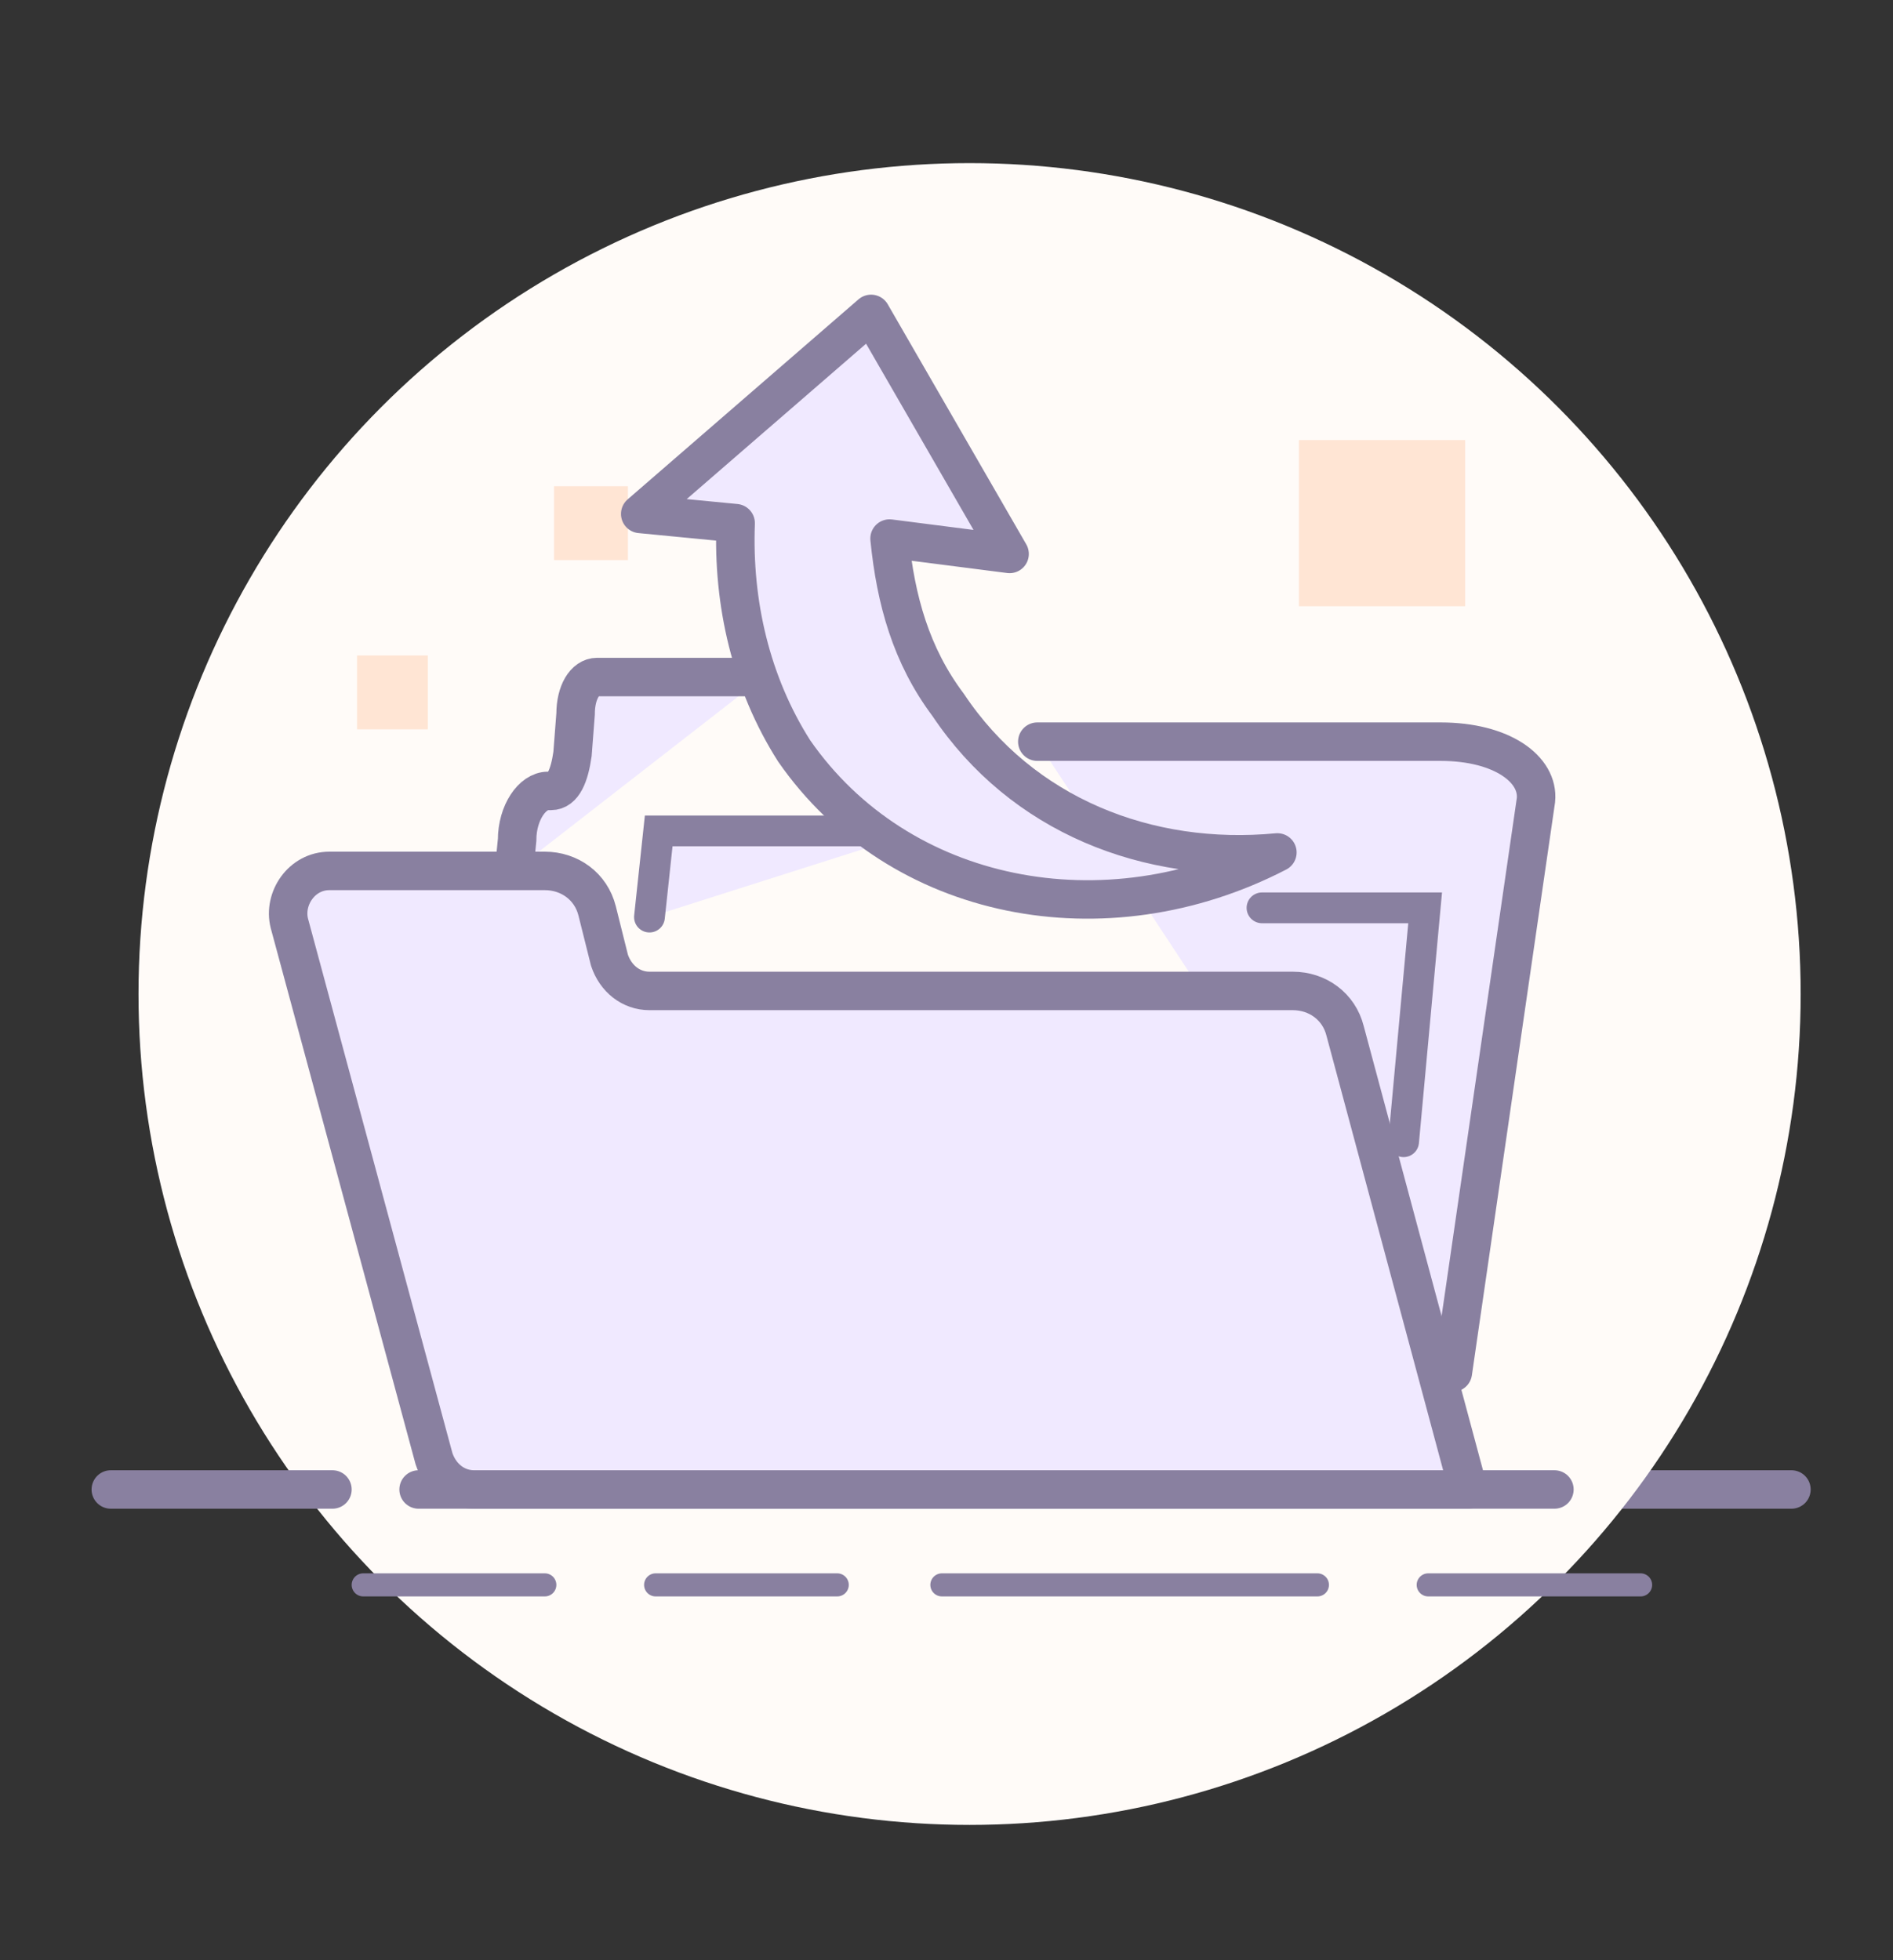<?xml version="1.0" encoding="utf-8"?>
<!-- Generator: Adobe Illustrator 22.0.1, SVG Export Plug-In . SVG Version: 6.00 Build 0)  -->
<svg version="1.1" id="Layer_1" xmlns="http://www.w3.org/2000/svg" xmlns:xlink="http://www.w3.org/1999/xlink" x="0px" y="0px"
	 viewBox="0 0 61.5 63.7" style="enable-background:new 0 0 61.5 63.7;" xml:space="preserve">
<rect x="0" y="0" width="61.5" height="63.7" fill="#333333" stroke="none"/>
<style type="text/css">
	.st0{fill:none;stroke:#8980A0;stroke-width:1.25;stroke-linecap:round;stroke-linejoin:round;stroke-miterlimit:10;}
	.st1{fill:#FFE5D4;}
	.st2{fill:#FFFBF8;}
	.st3{fill:#F0E9FF;stroke:#8980A0;stroke-width:1.25;stroke-linecap:round;stroke-miterlimit:10;}
	.st4{fill:#F0E9FF;stroke:#8980A0;stroke-linecap:round;stroke-miterlimit:10;}
	.st5{fill:none;stroke:#8980A0;stroke-width:0.75;stroke-linecap:round;stroke-linejoin:round;stroke-miterlimit:10;}
	.st6{fill:#F0E9FF;stroke:#8980A0;stroke-width:1.25;stroke-linecap:round;stroke-linejoin:round;stroke-miterlimit:10;}
</style>
<line id="XMLID_1188_" class="st0" x1="52" y1="48.4" x2="58.2" y2="48.4"/>
<rect id="Rectangle-4-Copy-9" x="52.1" y="35.3" class="st1" width="2.4" height="3.7"/>
<circle id="XMLID_1176_" class="st2" cx="31.5" cy="32.3" r="27"/>
<path class="st3" d="M24.8,22h-5.4c-0.4,0-0.7,0.5-0.7,1.2l-0.1,1.3c-0.1,0.7-0.3,1.2-0.7,1.2h-0.1c-0.5,0-1,0.7-1,1.6l-0.1,1"/>
<path class="st3" d="M47.2,44.6L49.9,26c0.1-1-1.1-1.9-3.1-1.9H33.7"/>
<polyline class="st4" points="41,29.5 46.3,29.5 45.6,37.1 "/>
<polyline class="st4" points="21.1,29.8 21.4,27 29.9,27 "/>
<line id="XMLID_1189_" class="st0" x1="3.6" y1="48.4" x2="10.8" y2="48.4"/>
<line id="XMLID_1187_" class="st0" x1="13.6" y1="48.4" x2="50.5" y2="48.4"/>
<line id="XMLID_1183_" class="st5" x1="11.8" y1="51.5" x2="17.7" y2="51.5"/>
<line id="XMLID_1182_" class="st5" x1="21.3" y1="51.5" x2="27.2" y2="51.5"/>
<line id="XMLID_1181_" class="st5" x1="30.6" y1="51.5" x2="42.8" y2="51.5"/>
<line id="XMLID_1180_" class="st5" x1="46.4" y1="51.5" x2="53.3" y2="51.5"/>
<path class="st6" d="M21.1,32.2H42c0.8,0,1.5,0.5,1.7,1.3l4,14.9H15.4c-0.6,0-1.1-0.4-1.3-1L9.4,30c-0.2-0.8,0.4-1.7,1.3-1.7h7
	c0.8,0,1.5,0.5,1.7,1.3l0.4,1.6C20,31.8,20.5,32.2,21.1,32.2z"/>
<polyline id="Rectangle-4-Copy-2" class="st1" points="47.6,14.3 42.2,14.3 42.2,19.7 47.6,19.7 "/>
<polyline id="Rectangle-4-Copy-16" class="st1" points="13.9,23.7 13.9,21.3 11.6,21.3 11.6,23.7 "/>
<rect id="Rectangle-4-Copy-19" x="18" y="15.8" class="st1" width="2.4" height="2.4"/>
<path class="st6" d="M23.9,17c-0.1,2.6,0.5,5.2,1.9,7.4c3.4,4.9,10.1,6.2,15.7,3.3c-4.2,0.4-8.3-1.2-10.7-4.8
	c-1.2-1.6-1.7-3.4-1.9-5.4l3.9,0.5l-4.5-7.8l-7.5,6.5L23.9,17z"/>
</svg>
